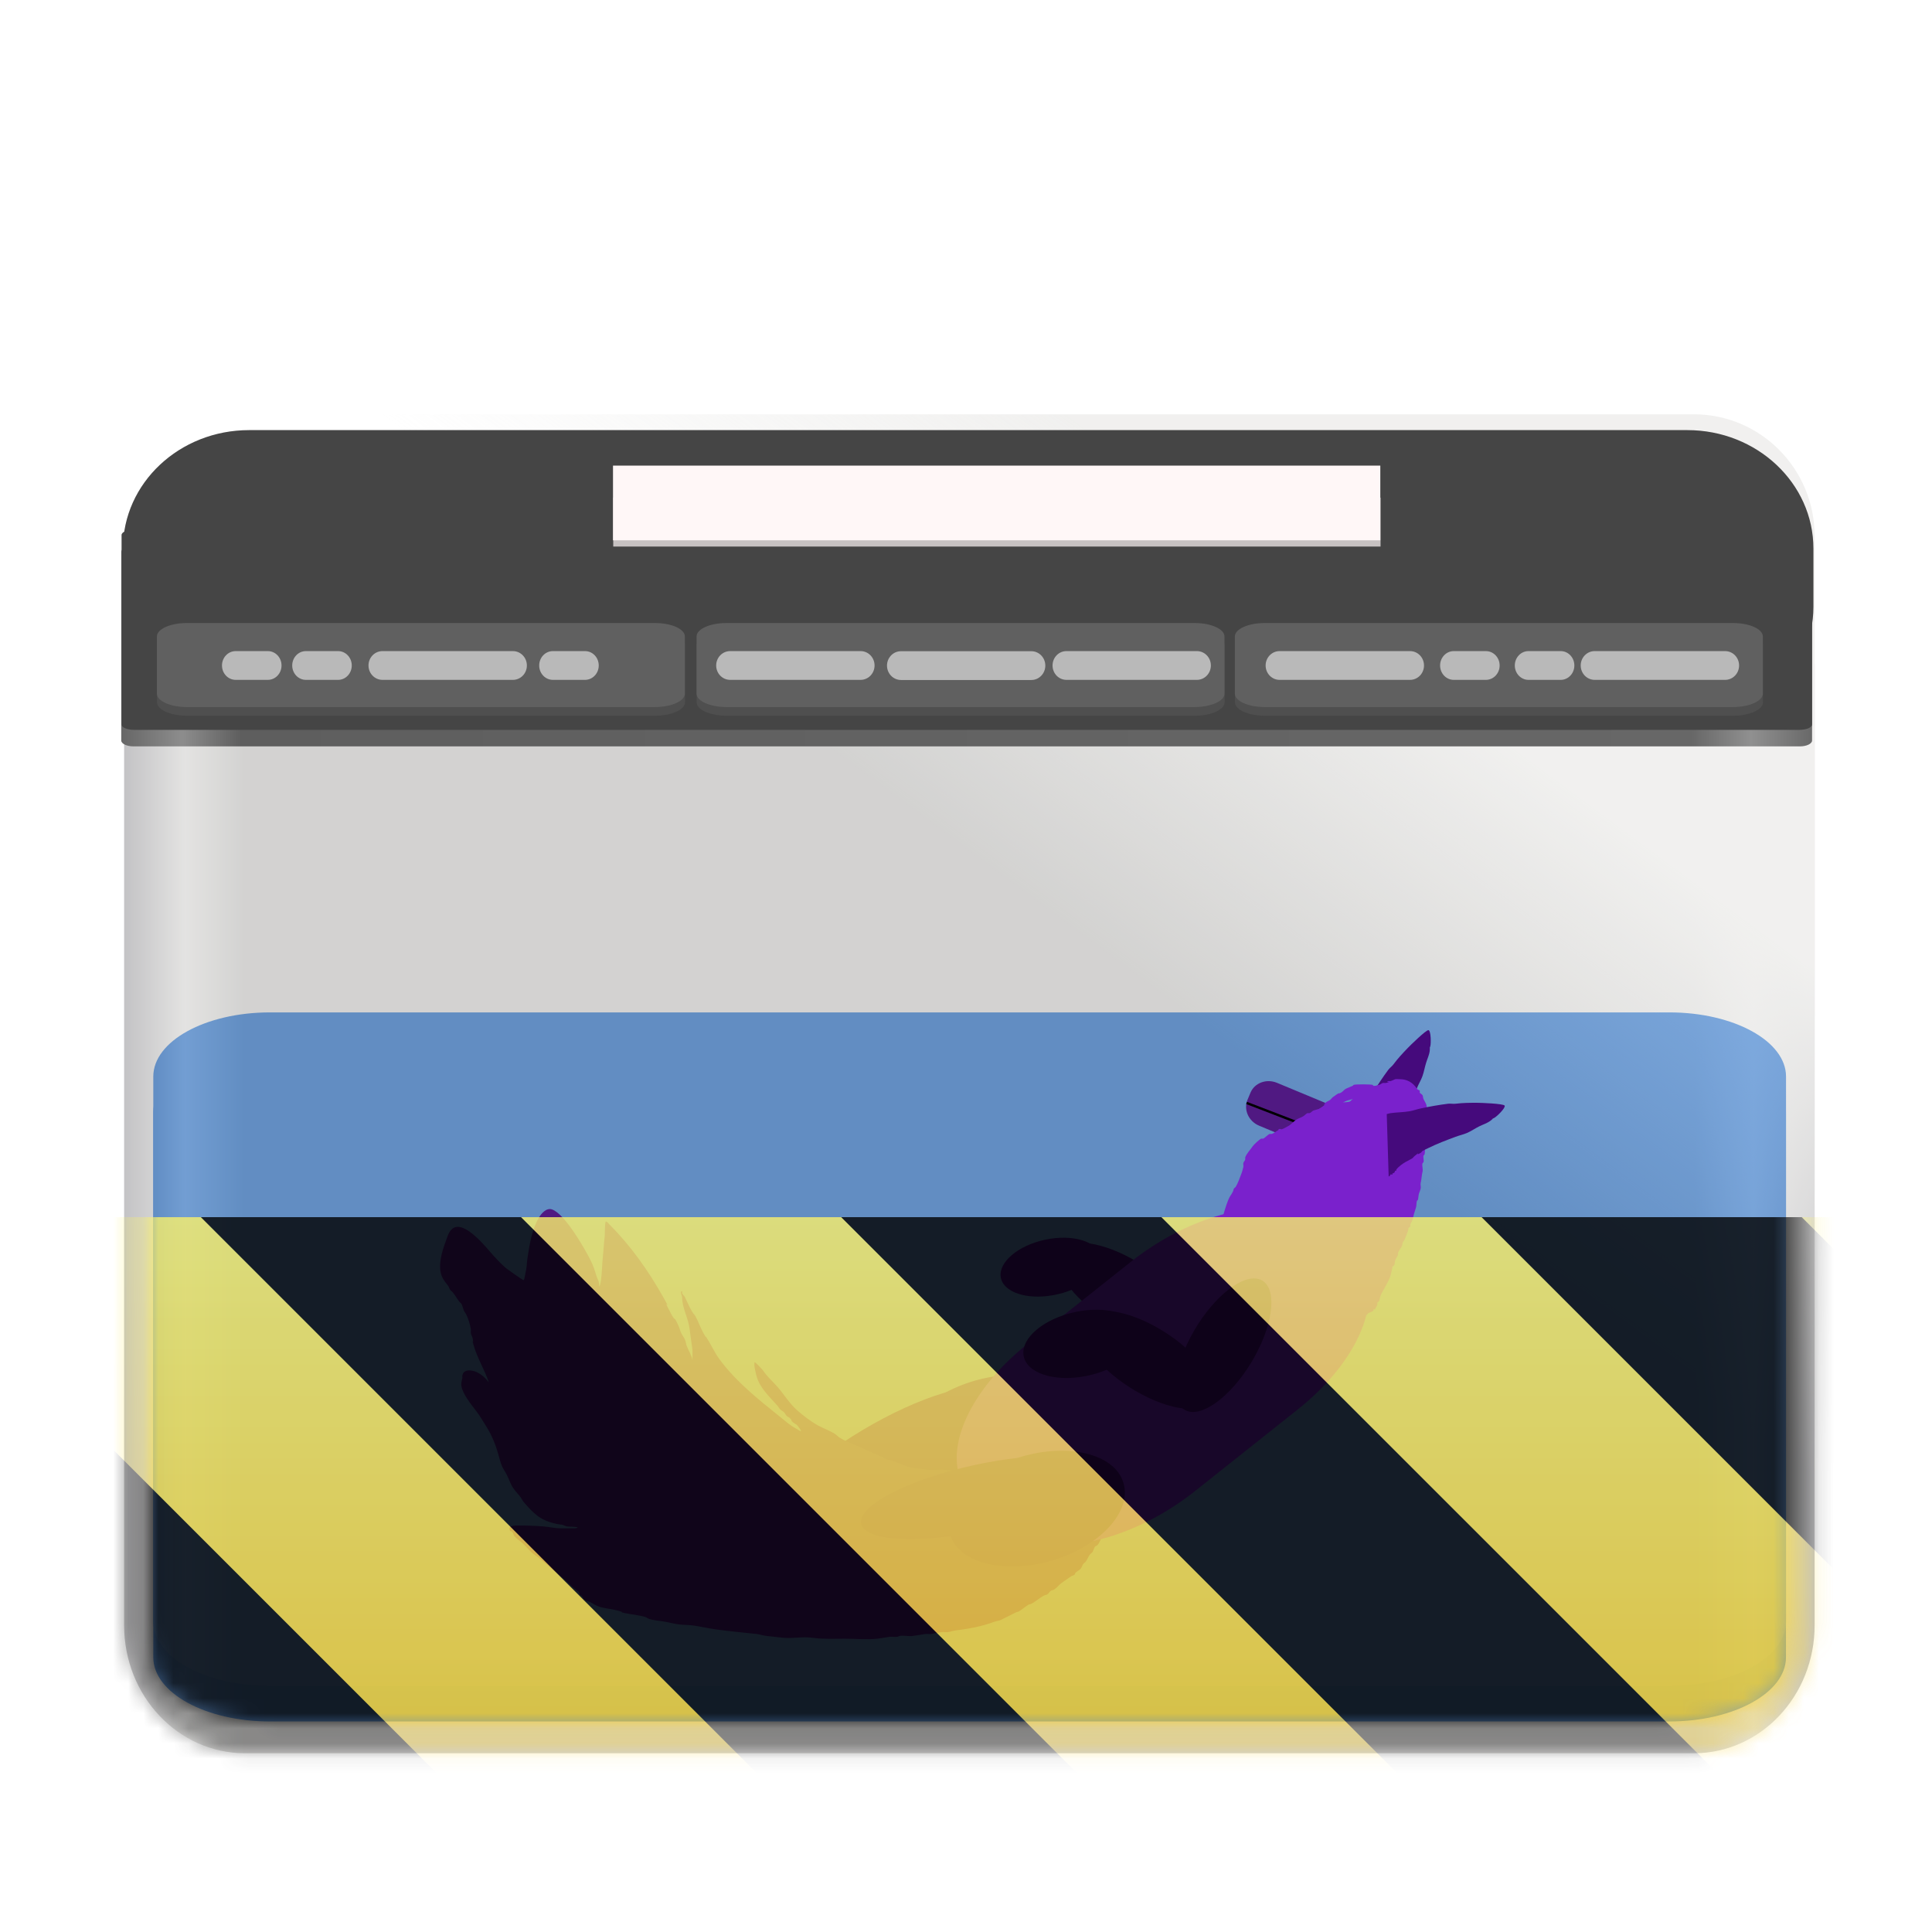 <?xml version="1.0" encoding="UTF-8"?>
<svg height="128px" viewBox="0 0 128 128" width="128px" xmlns="http://www.w3.org/2000/svg" xmlns:xlink="http://www.w3.org/1999/xlink">
    <defs>
        <filter id="a" height="100%" width="100%" x="0%" y="0%">
            <feColorMatrix color-interpolation-filters="sRGB" values="0 0 0 0 1 0 0 0 0 1 0 0 0 0 1 0 0 0 1 0"/>
        </filter>
        <mask id="b">
            <g filter="url(#a)">
                <rect fill-opacity="0.439" height="153.6" width="153.6" x="-12.8" y="-12.8"/>
            </g>
        </mask>
        <linearGradient id="c" gradientTransform="matrix(0.25 0 0 0.044 -14.12 69.072)" gradientUnits="userSpaceOnUse" x1="88.596" x2="536.596" y1="-449.394" y2="-449.394">
            <stop offset="0.002" stop-color="#686868"/>
            <stop offset="0.036" stop-color="#8d8d8d"/>
            <stop offset="0.071" stop-color="#5e5e5e"/>
            <stop offset="0.929" stop-color="#676767"/>
            <stop offset="0.964" stop-color="#909090"/>
            <stop offset="1" stop-color="#696969"/>
        </linearGradient>
        <clipPath id="d">
            <path d="m 0 0 h 128 v 128 h -128 z m 0 0"/>
        </clipPath>
        <mask id="e">
            <g filter="url(#a)">
                <rect fill-opacity="0.439" height="221.184" width="221.184" x="-46.592" y="-46.592"/>
            </g>
        </mask>
        <linearGradient id="f" gradientTransform="matrix(0.25 0 0 0.265 -5.927 251.168)" gradientUnits="userSpaceOnUse" x1="88.596" x2="536.596" y1="-449.394" y2="-449.394">
            <stop offset="0" stop-color="#77767b"/>
            <stop offset="0.036" stop-color="#c0bfbc"/>
            <stop offset="0.071" stop-color="#9a9996"/>
            <stop offset="0.929" stop-color="#9a9996"/>
            <stop offset="0.964" stop-color="#c0bfbc"/>
            <stop offset="1" stop-color="#77767b"/>
        </linearGradient>
        <linearGradient id="g" gradientTransform="matrix(1 0 0 1.008 454.68 -153.271)" gradientUnits="userSpaceOnUse" x1="-345.055" x2="-361.055" y1="217.922" y2="239.672">
            <stop offset="0" stop-color="#deddda"/>
            <stop offset="1" stop-color="#deddda" stop-opacity="0"/>
        </linearGradient>
        <clipPath id="h">
            <rect height="152" width="192"/>
        </clipPath>
        <g id="i" clip-path="url(#h)">
            <path d="m 24.223 51.648 h 96 c 4.418 0 8 3.793 8 8.473 v 63.559 c 0 4.684 -3.582 8.477 -8 8.477 h -96 c -4.418 0 -8 -3.793 -8 -8.477 v -63.559 c 0 -4.68 3.582 -8.473 8 -8.473 z m 0 0" fill="url(#f)"/>
            <path d="m 24.223 43.449 h 96 c 4.418 0 8 3.613 8 8.066 v 68.574 c 0 4.453 -3.582 8.066 -8 8.066 h -96 c -4.418 0 -8 -3.613 -8 -8.066 v -68.574 c 0 -4.453 3.582 -8.066 8 -8.066 z m 0 0" fill="url(#g)"/>
        </g>
        <clipPath id="j">
            <rect height="128" width="128"/>
        </clipPath>
        <clipPath id="k">
            <rect height="128" width="128"/>
        </clipPath>
        <mask id="l">
            <g filter="url(#a)">
                <g clip-path="url(#k)" filter="url(#a)">
                    <g clip-path="url(#j)">
                        <path d="m 17.883 69.426 h 92.715 c 4.27 0 7.727 1.902 7.727 4.25 v 36.125 c 0 2.348 -3.457 4.25 -7.727 4.25 h -92.715 c -4.266 0 -7.727 -1.902 -7.727 -4.25 v -36.125 c 0 -2.348 3.461 -4.25 7.727 -4.25 z m 0 0" fill="#1e75e0"/>
                        <path d="m 17.883 67.074 h 92.719 c 4.266 0 7.727 1.902 7.727 4.25 v 36.125 c 0 2.348 -3.461 4.25 -7.727 4.25 h -92.719 c -4.27 0 -7.727 -1.902 -7.727 -4.25 v -36.125 c 0 -2.348 3.457 -4.25 7.727 -4.25 z m 0 0" fill="#3584e4"/>
                        <g clip-path="url(#d)">
                            <g mask="url(#e)">
                                <use transform="matrix(1 0 0 1 -8 -16)" xlink:href="#i"/>
                            </g>
                        </g>
                        <path d="m 8.848 36.172 h 110.395 c 0.449 0 0.812 0.176 0.812 0.391 v 12.496 c 0 0.215 -0.363 0.391 -0.812 0.391 h -110.395 c -0.449 0 -0.816 -0.176 -0.816 -0.391 v -12.496 c 0 -0.215 0.367 -0.391 0.816 -0.391 z m 0 0" fill="url(#c)"/>
                        <path d="m 8.898 35.09 h 110.312 c 0.465 0 0.844 0.16 0.844 0.355 v 12.559 c 0 0.195 -0.379 0.352 -0.844 0.352 h -110.312 c -0.469 0 -0.844 -0.156 -0.844 -0.352 v -12.559 c 0 -0.195 0.375 -0.355 0.844 -0.355 z m 0 0" fill="#454545"/>
                        <path d="m 16.504 28.496 h 95.285 c 4.613 0 8.355 3.516 8.355 7.855 v 3.848 c 0 4.336 -3.742 7.852 -8.355 7.852 h -95.285 c -4.617 0 -8.359 -3.516 -8.359 -7.852 v -3.848 c 0 -4.34 3.742 -7.855 8.359 -7.855 z m 0 0" fill="#454545"/>
                        <path d="m 83.805 41.852 h 31.012 c 1.094 0 1.984 0.398 1.984 0.891 v 3.785 c 0 0.492 -0.891 0.891 -1.984 0.891 h -31.012 c -1.098 0 -1.984 -0.398 -1.984 -0.891 v -3.785 c 0 -0.492 0.887 -0.891 1.984 -0.891 z m 0 0" fill="#4f4f4f"/>
                        <path d="m 83.797 41.277 h 31.012 c 1.094 0 1.984 0.398 1.984 0.891 v 3.785 c 0 0.492 -0.891 0.891 -1.984 0.891 h -31.012 c -1.098 0 -1.984 -0.398 -1.984 -0.891 v -3.785 c 0 -0.492 0.887 -0.891 1.984 -0.891 z m 0 0" fill="#606060"/>
                        <path d="m 96.316 43.137 h 2.129 c 0.5 0 0.91 0.426 0.91 0.953 s -0.41 0.953 -0.91 0.953 h -2.129 c -0.5 0 -0.906 -0.426 -0.906 -0.953 s 0.406 -0.953 0.906 -0.953 z m 0 0" fill="#b9b9b9"/>
                        <path d="m 84.777 43.137 h 8.641 c 0.512 0 0.926 0.426 0.926 0.953 s -0.414 0.953 -0.926 0.953 h -8.641 c -0.512 0 -0.926 -0.426 -0.926 -0.953 s 0.414 -0.953 0.926 -0.953 z m 0 0" fill="#b9b9b9"/>
                        <path d="m 101.266 43.137 h 2.133 c 0.5 0 0.906 0.426 0.906 0.953 s -0.406 0.953 -0.906 0.953 h -2.133 c -0.5 0 -0.906 -0.426 -0.906 -0.953 s 0.406 -0.953 0.906 -0.953 z m 0 0" fill="#b9b9b9"/>
                        <path d="m 105.652 43.137 h 8.641 c 0.512 0 0.926 0.426 0.926 0.953 s -0.414 0.953 -0.926 0.953 h -8.641 c -0.512 0 -0.926 -0.426 -0.926 -0.953 s 0.414 -0.953 0.926 -0.953 z m 0 0" fill="#b9b9b9"/>
                        <path d="m 48.137 41.852 h 31.012 c 1.098 0 1.984 0.398 1.984 0.891 v 3.785 c 0 0.492 -0.887 0.891 -1.984 0.891 h -31.012 c -1.094 0 -1.984 -0.398 -1.984 -0.891 v -3.785 c 0 -0.492 0.891 -0.891 1.984 -0.891 z m 0 0" fill="#4f4f4f"/>
                        <path d="m 48.129 41.277 h 31.012 c 1.098 0 1.984 0.398 1.984 0.891 v 3.785 c 0 0.492 -0.887 0.891 -1.984 0.891 h -31.012 c -1.094 0 -1.98 -0.398 -1.98 -0.891 v -3.785 c 0 -0.492 0.887 -0.891 1.98 -0.891 z m 0 0" fill="#606060"/>
                        <path d="m 70.656 43.137 h 8.641 c 0.512 0 0.926 0.426 0.926 0.953 s -0.414 0.953 -0.926 0.953 h -8.641 c -0.512 0 -0.922 -0.426 -0.922 -0.953 s 0.41 -0.953 0.922 -0.953 z m 0 0" fill="#b9b9b9"/>
                        <path d="m 59.688 43.145 h 8.645 c 0.508 0 0.922 0.426 0.922 0.953 c 0 0.523 -0.414 0.953 -0.922 0.953 h -8.645 c -0.508 0 -0.922 -0.43 -0.922 -0.953 c 0 -0.527 0.414 -0.953 0.922 -0.953 z m 0 0" fill="#b9b9b9"/>
                        <path d="m 48.375 43.137 h 8.641 c 0.512 0 0.926 0.426 0.926 0.953 s -0.414 0.953 -0.926 0.953 h -8.641 c -0.512 0 -0.926 -0.426 -0.926 -0.953 s 0.414 -0.953 0.926 -0.953 z m 0 0" fill="#b9b9b9"/>
                        <path d="m 12.387 41.852 h 31.012 c 1.098 0 1.984 0.398 1.984 0.891 v 3.785 c 0 0.492 -0.887 0.891 -1.984 0.891 h -31.012 c -1.094 0 -1.984 -0.398 -1.984 -0.891 v -3.785 c 0 -0.492 0.891 -0.891 1.984 -0.891 z m 0 0" fill="#4f4f4f"/>
                        <path d="m 12.379 41.277 h 31.012 c 1.098 0 1.984 0.398 1.984 0.891 v 3.785 c 0 0.492 -0.887 0.891 -1.984 0.891 h -31.012 c -1.094 0 -1.984 -0.398 -1.984 -0.891 v -3.785 c 0 -0.492 0.891 -0.891 1.984 -0.891 z m 0 0" fill="#606060"/>
                        <path d="m 36.629 43.137 h 2.129 c 0.504 0 0.91 0.426 0.91 0.953 s -0.406 0.953 -0.91 0.953 h -2.129 c -0.5 0 -0.906 -0.426 -0.906 -0.953 s 0.406 -0.953 0.906 -0.953 z m 0 0" fill="#b9b9b9"/>
                        <path d="m 15.617 43.137 h 2.129 c 0.5 0 0.906 0.426 0.906 0.953 s -0.406 0.953 -0.906 0.953 h -2.129 c -0.504 0 -0.91 -0.426 -0.91 -0.953 s 0.406 -0.953 0.91 -0.953 z m 0 0" fill="#b9b9b9"/>
                        <path d="m 20.266 43.137 h 2.133 c 0.5 0 0.906 0.426 0.906 0.953 s -0.406 0.953 -0.906 0.953 h -2.133 c -0.5 0 -0.906 -0.426 -0.906 -0.953 s 0.406 -0.953 0.906 -0.953 z m 0 0" fill="#b9b9b9"/>
                        <path d="m 25.34 43.137 h 8.641 c 0.512 0 0.926 0.426 0.926 0.953 s -0.414 0.953 -0.926 0.953 h -8.641 c -0.512 0 -0.926 -0.426 -0.926 -0.953 s 0.414 -0.953 0.926 -0.953 z m 0 0" fill="#b9b9b9"/>
                        <path d="m 40.629 32.973 h 50.836 v 3.238 h -50.836 z m 0 0" fill="#c7c2c2"/>
                        <path d="m 40.613 30.848 h 50.836 v 4.949 h -50.836 z m 0 0" fill="#fff7f7"/>
                        <path d="m 69.82 85.801 c -1.805 0.34 -3.367 -0.191 -3.52 -1.191 c -0.148 -0.996 1.164 -2.102 2.961 -2.48 s 3.414 0.105 3.645 1.086 c 0.227 0.984 -1.023 2.109 -2.809 2.527" fill="#450a7c"/>
                        <path d="m 73.266 87.414 c -2.289 -1.461 -3.652 -3.449 -3.066 -4.473 c 0.582 -1.023 2.902 -0.711 5.219 0.707 c 2.316 1.418 3.777 3.422 3.289 4.504 c -0.488 1.082 -2.746 0.852 -5.082 -0.52" fill="#450a7c"/>
                        <path d="m 70.676 92.98 c 0.668 1.832 -1.223 4.246 -4.262 5.43 c -3.039 1.184 -6.105 0.707 -6.906 -1.074 c -0.801 -1.781 0.965 -4.215 3.969 -5.473 c 3.008 -1.262 6.148 -0.887 7.074 0.844" fill="#450a7c"/>
                        <path d="m 60.211 98.008 c -3.781 2.191 -7.465 3.23 -8.289 2.336 c -0.828 -0.891 1.504 -3.387 5.25 -5.613 c 3.742 -2.23 7.523 -3.375 8.508 -2.574 c 0.984 0.797 -1.191 3.246 -4.895 5.508" fill="#450a7c"/>
                        <path d="m 66 97.062 c -0.277 0.137 -0.527 0.219 -0.812 0.312 c -0.094 0.031 -0.215 -0.02 -0.312 0 c -0.734 0.148 -1.566 0.082 -2.312 0 c -0.348 -0.039 -0.715 0.043 -1.062 0 c -0.332 -0.043 -0.668 -0.078 -1 -0.125 c -0.508 -0.074 -0.965 -0.328 -1.438 -0.5 c -0.102 -0.035 -0.211 -0.027 -0.312 -0.062 c -0.133 -0.047 -0.246 -0.129 -0.375 -0.188 c -0.559 -0.254 -1.129 -0.496 -1.688 -0.75 c -0.352 -0.16 -0.734 -0.293 -1.062 -0.5 c -0.113 -0.07 -0.199 -0.18 -0.312 -0.25 c -0.352 -0.223 -0.766 -0.363 -1.125 -0.562 c -0.477 -0.266 -0.965 -0.641 -1.375 -1 c -0.512 -0.449 -0.867 -1.055 -1.312 -1.562 c -0.309 -0.352 -0.68 -0.672 -0.938 -1.062 c -0.055 -0.082 -0.535 -0.59 -0.562 -0.562 c -0.098 0.098 0.098 0.84 0.125 0.938 c 0.227 0.793 0.848 1.332 1.375 1.938 c 0.07 0.078 0.113 0.176 0.188 0.25 s 0.176 0.113 0.25 0.188 s 0.113 0.176 0.188 0.25 c 0.055 0.055 0.133 0.07 0.188 0.125 c 0.246 0.246 0.004 0.129 0.25 0.312 c 0.105 0.082 0.234 0.129 0.312 0.25 c 0.02 0.027 0.219 0.281 0.188 0.312 c -0.035 0.035 -0.23 -0.117 -0.25 -0.125 c -0.418 -0.207 -0.762 -0.52 -1.125 -0.812 c -1.453 -1.164 -2.957 -2.355 -4.062 -3.875 c -0.242 -0.332 -0.418 -0.711 -0.625 -1.062 c -0.43 -0.738 -0.082 -0.035 -0.438 -0.688 c -0.188 -0.344 -0.312 -0.727 -0.5 -1.062 c -0.051 -0.09 -0.133 -0.16 -0.188 -0.25 c -0.199 -0.316 -0.336 -0.672 -0.5 -1 c -0.043 -0.086 -0.145 -0.164 -0.188 -0.25 c -0.02 -0.039 0.031 -0.094 0 -0.125 c -0.016 -0.016 -0.047 -0.016 -0.062 0 c -0.055 0.055 0.062 0.305 0.062 0.375 c 0 0.719 0.422 1.41 0.5 2.125 c 0.051 0.457 0.129 0.918 0.188 1.375 c 0.008 0.047 -0.004 0.875 0 0.875 c 0.062 0 0.012 -0.125 0 -0.188 c -0.059 -0.348 -0.25 -0.617 -0.375 -0.938 c -0.055 -0.141 -0.066 -0.297 -0.125 -0.438 c -0.066 -0.156 -0.18 -0.285 -0.25 -0.438 c -0.074 -0.16 -0.113 -0.34 -0.188 -0.5 c -0.387 -0.828 -0.102 -0.066 -0.5 -0.812 c -0.723 -1.352 0.203 0.184 -0.5 -1.062 c -0.984 -1.75 -2.141 -3.391 -3.562 -4.812 c 0 0 -0.191 -0.246 -0.25 -0.188 s -0.051 0.828 -0.062 0.938 c -0.059 0.453 -0.074 0.918 -0.125 1.375 c -0.059 0.52 -0.051 1.047 -0.125 1.562 c -0.016 0.105 -0.035 0.211 -0.062 0.312 c -0.016 0.062 -0.129 0.188 -0.062 0.188 c 0.02 0 0 -0.043 0 -0.062 c 0 -0.062 0.008 -0.125 0 -0.188 c -0.043 -0.305 -0.09 -0.238 -0.188 -0.562 c -0.109 -0.363 -0.199 -0.652 -0.375 -1 c -0.383 -0.766 -1.707 -3.09 -2.562 -3.375 c -0.375 -0.125 -0.715 0.281 -0.875 0.562 c -0.469 0.82 -0.609 1.766 -0.75 2.688 c -0.047 0.316 -0.039 0.633 -0.125 0.938 c -0.027 0.094 -0.059 0.434 -0.125 0.5 c -0.027 0.027 -1.117 -0.75 -1.188 -0.812 c -0.277 -0.242 -0.566 -0.539 -0.812 -0.812 c -0.414 -0.461 -1.879 -2.352 -2.688 -1.812 c -0.289 0.195 -0.387 0.641 -0.5 0.938 c -0.23 0.617 -0.496 1.535 -0.25 2.188 c 0.125 0.332 0.254 0.43 0.438 0.688 c 0.055 0.074 0.07 0.176 0.125 0.25 c 0.051 0.07 0.133 0.121 0.188 0.188 c 0.16 0.195 0.281 0.43 0.438 0.625 c 0.035 0.047 0.094 0.074 0.125 0.125 c 0.086 0.145 0.113 0.348 0.188 0.5 c 0.035 0.066 0.09 0.121 0.125 0.188 c 0.137 0.273 0.273 0.699 0.312 1 c 0.012 0.082 -0.012 0.168 0 0.25 c 0.02 0.129 0.102 0.246 0.125 0.375 c 0.098 0.59 -0.148 -0.305 0.062 0.438 c 0.242 0.852 0.723 1.609 1 2.438 c 0.004 0.012 -0.027 0.215 0.062 0.125 c 0.055 -0.055 -0.078 -0.129 -0.125 -0.188 c -0.223 -0.297 -0.613 -0.609 -1 -0.688 c -0.301 -0.059 -0.617 -0.035 -0.688 0.312 c -0.012 0.062 0.012 0.125 0 0.188 c -0.035 0.172 -0.094 0.309 -0.062 0.5 c 0.094 0.57 0.664 1.242 1 1.688 c 0.25 0.332 0.469 0.711 0.688 1.062 c 0.328 0.527 0.582 1.156 0.75 1.75 c 0.078 0.27 0.141 0.555 0.25 0.812 c 0.09 0.207 0.215 0.367 0.312 0.562 c 0.113 0.223 0.199 0.465 0.312 0.688 c 0.141 0.281 0.363 0.512 0.562 0.75 c 0.098 0.117 0.152 0.258 0.25 0.375 c 0.273 0.328 0.594 0.68 0.938 0.938 c 0.422 0.316 0.992 0.488 1.5 0.562 c 0.16 -0.008 0.289 0.102 0.438 0.125 c 0.129 0.023 0.582 0.008 0.688 0.062 c 0.059 0.031 -0.121 0.062 -0.188 0.062 c -0.293 0 -0.582 0 -0.875 0 c -0.441 0 -0.766 -0.09 -1.188 -0.125 c -0.582 -0.047 -1.16 -0.062 -1.75 -0.062 c -0.172 0 -0.574 0.027 -0.5 0.25 c 0.082 0.25 0.02 0.02 0.188 0.188 c 0.066 0.066 0.07 0.176 0.125 0.25 c 0.137 0.18 0.332 0.297 0.5 0.438 c 0.246 0.207 0.445 0.477 0.688 0.688 c 0.156 0.137 0.344 0.238 0.5 0.375 c 0.512 0.449 1.043 0.879 1.562 1.312 c 0.34 0.285 0.633 0.629 1 0.875 c 0.086 0.059 0.066 0.191 0.125 0.25 c 0.016 0.016 0.047 -0.016 0.062 0 c 0.246 0.246 0.004 0.129 0.25 0.312 c 0.109 0.082 0.188 0.062 0.312 0.125 c 0.207 0.102 0.402 0.238 0.625 0.312 c 0.379 0.125 0.805 0.145 1.188 0.25 c 0.758 0.207 -0.074 0.059 0.562 0.188 c 0.426 0.086 0.898 0.125 1.312 0.25 c 0.09 0.027 0.16 0.094 0.25 0.125 c 0.332 0.109 0.719 0.125 1.062 0.188 c 0.332 0.059 0.664 0.156 1 0.188 c 0.289 0.027 0.586 0.023 0.875 0.062 c 0.48 0.07 0.953 0.18 1.438 0.25 c 0.91 0.129 1.836 0.211 2.75 0.312 c 0.211 0.023 0.414 0.102 0.625 0.125 c 0.375 0.043 0.75 0.086 1.125 0.125 c 0.637 0.062 1.305 -0.09 1.938 0 c 0.719 0.102 1.457 0.062 2.188 0.062 c 0.695 0 1.438 0.078 2.125 0 c 0.273 -0.031 0.543 -0.09 0.812 -0.125 c 0.164 -0.02 0.336 0.023 0.5 0 c 0.066 -0.008 0.121 -0.055 0.188 -0.062 c 0.285 -0.039 0.59 0.047 0.875 0 c 0.27 -0.047 0.543 -0.078 0.812 -0.125 c 0.125 -0.02 0.25 0.02 0.375 0 c 0.23 -0.039 0.453 -0.09 0.688 -0.125 c 0.145 -0.02 0.293 0.02 0.438 0 c 0.086 -0.012 0.168 -0.043 0.25 -0.062 c 0.105 -0.02 0.207 -0.051 0.312 -0.062 c 0.844 -0.094 1.703 -0.266 2.5 -0.562 c 0.16 -0.059 0.285 -0.051 0.438 -0.125 c 0.332 -0.168 0.664 -0.332 1 -0.5 c 0.059 -0.031 0.133 -0.027 0.188 -0.062 c 0.203 -0.121 0.422 -0.316 0.625 -0.438 c 0.055 -0.035 0.129 -0.031 0.188 -0.062 c 0.309 -0.152 0.566 -0.41 0.875 -0.562 c 0.059 -0.031 0.133 -0.027 0.188 -0.062 c 0.102 -0.062 0.148 -0.188 0.25 -0.25 c 0.055 -0.035 0.133 -0.027 0.188 -0.062 c 0.188 -0.113 0.324 -0.305 0.5 -0.438 c 0.203 -0.152 0.422 -0.285 0.625 -0.438 c 0.074 -0.055 0.184 -0.059 0.25 -0.125 c 0.031 -0.031 0.031 -0.094 0.062 -0.125 c 0.113 -0.113 0.277 -0.164 0.375 -0.312 c 0.051 -0.078 0.074 -0.172 0.125 -0.25 c 0.051 -0.074 0.133 -0.117 0.188 -0.188 c 0.098 -0.133 0.148 -0.305 0.25 -0.438 c 0.055 -0.07 0.137 -0.113 0.188 -0.188 c 0.07 -0.105 0.098 -0.285 0.188 -0.375 c 0.031 -0.031 0.094 -0.031 0.125 -0.062 c 0.164 -0.164 0.246 -0.492 0.375 -0.688 c 0.18 -0.273 0.711 -0.938 1 -0.938" fill="#501982"/>
                        <path d="m 87.273 81.148 l 2.289 2.016 c 2.426 2.141 0.824 6.715 -3.582 10.215 l -6.805 5.406 c -4.406 3.5 -9.945 4.605 -12.371 2.465 l -2.289 -2.016 c -2.426 -2.141 -0.824 -6.711 3.582 -10.211 l 6.805 -5.41 c 4.406 -3.5 9.945 -4.602 12.371 -2.465 z m 0 0" fill="#7a21cc"/>
                        <path d="m 82.918 90.238 c -1.402 2.328 -3.355 3.746 -4.391 3.188 c -1.039 -0.559 -0.785 -2.887 0.57 -5.238 c 1.359 -2.352 3.32 -3.867 4.414 -3.406 c 1.098 0.461 0.926 2.723 -0.387 5.094" fill="#450a7c"/>
                        <path d="m 74.859 91.922 c -2.293 -1.461 -3.656 -3.449 -3.07 -4.473 c 0.586 -1.023 2.906 -0.711 5.219 0.707 c 2.316 1.418 3.777 3.422 3.289 4.504 c -0.488 1.082 -2.746 0.852 -5.082 -0.52" fill="#450a7c"/>
                        <path d="m 71.891 91.176 c -2.09 0.395 -3.902 -0.219 -4.078 -1.379 c -0.176 -1.156 1.352 -2.434 3.434 -2.875 c 2.078 -0.438 3.953 0.121 4.219 1.262 c 0.262 1.137 -1.184 2.438 -3.254 2.926" fill="#450a7c"/>
                        <path d="m 65.711 101.27 c -4.254 0.996 -8.078 0.918 -8.609 -0.176 c -0.535 -1.094 2.426 -2.801 6.656 -3.844 c 4.23 -1.043 8.18 -1.039 8.891 0.012 c 0.707 1.051 -2.086 2.762 -6.285 3.848" fill="#450a7c"/>
                        <path d="m 74.441 98.277 c 0.531 1.879 -1.543 4.137 -4.66 5.086 c -3.121 0.953 -6.145 0.242 -6.805 -1.598 c -0.66 -1.836 1.285 -4.129 4.375 -5.152 c 3.094 -1.027 6.199 -0.414 6.988 1.379" fill="#450a7c"/>
                        <path d="m 89.668 74.301 c 0.043 -0.074 0.078 -0.156 0.129 -0.223 c 0.242 -0.344 0.535 -0.645 0.77 -0.992 c 0.145 -0.215 0.246 -0.453 0.383 -0.676 c 0.312 -0.512 0.668 -1.047 1.023 -1.527 c 0.098 -0.133 0.242 -0.227 0.344 -0.363 c 0.301 -0.406 0.594 -0.715 0.945 -1.082 c 0.125 -0.133 1.238 -1.23 1.383 -1.188 c 0.164 0.051 0.168 0.895 0.117 1.059 c -0.102 0.324 0.008 -0.082 -0.039 0.312 c -0.031 0.273 -0.164 0.539 -0.242 0.801 c -0.09 0.289 -0.141 0.609 -0.246 0.891 c -0.09 0.242 -0.23 0.477 -0.332 0.715 c -0.254 0.594 -0.52 1.219 -0.707 1.832 c -0.043 0.133 -0.094 0.262 -0.121 0.398 c -0.016 0.059 0.016 0.121 0.004 0.18 c -0.117 0.523 -0.07 -0.207 -0.125 0.398 c -0.02 0.25 0.051 0.125 -0.031 0.398 c -0.074 0.242 -0.129 0.461 -0.16 0.711 c -0.012 0.086 -0.02 0.355 0.012 0.445 c 0.008 0.02 0.043 0.02 0.043 0.043 c 0.004 0.02 -0.043 0.023 -0.043 0.043 c 0.004 0.043 0.047 0.09 0.051 0.133 c 0 0.043 -0.043 0.09 -0.043 0.133 c 0 0.02 0.047 0.023 0.047 0.043 c 0 0.043 -0.09 0.051 -0.086 0.09 c 0 0.066 0.07 0.105 0.004 0.176" fill="#450a7c"/>
                        <path d="m 84.609 71.742 l 4.387 1.824 c 0.699 0.293 1.047 1.059 0.773 1.711 l -0.195 0.477 c -0.273 0.652 -1.062 0.945 -1.762 0.656 l -4.387 -1.828 c -0.699 -0.289 -1.047 -1.055 -0.777 -1.711 l 0.199 -0.477 c 0.273 -0.652 1.059 -0.945 1.762 -0.652 z m 0 0" fill="#501982"/>
                        <path d="m 82.617 73 l 3.84 1.477 l -0.059 0.148 l -3.836 -1.48 z m 0 0"/>
                        <path d="m 90.562 87.125 c 0.039 -0.18 0.375 -0.188 0.438 -0.312 c 0.008 -0.02 -0.016 -0.047 0 -0.062 c 0.129 -0.129 -0.004 0.199 0.125 -0.062 c 0.035 -0.066 0.102 -0.18 0.125 -0.25 c 0.012 -0.039 -0.012 -0.086 0 -0.125 c 0.02 -0.055 0.105 -0.07 0.125 -0.125 c 0.043 -0.133 0.059 -0.301 0.125 -0.438 c 0.164 -0.324 0.539 -0.902 0.625 -1.25 c 0.043 -0.164 0.082 -0.336 0.125 -0.5 c -0.039 -0.113 0.102 -0.117 0.125 -0.188 c 0.035 -0.109 0.027 -0.203 0.062 -0.312 c 0.039 -0.117 0.148 -0.258 0.188 -0.375 c 0.012 -0.039 -0.012 -0.086 0 -0.125 c 0.047 -0.141 0.184 -0.301 0.25 -0.438 c 0.043 -0.082 0.031 -0.16 0.062 -0.25 c 0.023 -0.07 0.102 -0.117 0.125 -0.188 c 0.078 -0.23 0.188 -0.441 0.25 -0.688 c -0.039 -0.113 0.102 -0.117 0.125 -0.188 c 0.012 -0.039 -0.012 -0.086 0 -0.125 c 0.023 -0.09 0.102 -0.16 0.125 -0.25 c 0.074 -0.301 0.152 -0.578 0.25 -0.875 c 0.043 -0.133 0.02 -0.305 0.062 -0.438 c 0.008 -0.027 0.055 -0.035 0.062 -0.062 c 0.039 -0.113 0.035 -0.258 0.062 -0.375 c 0.031 -0.129 0.094 -0.246 0.125 -0.375 c 0.031 -0.117 -0.031 -0.258 0 -0.375 c 0.062 -0.246 0.062 -0.504 0.125 -0.75 c 0.043 -0.176 -0.055 -0.395 0 -0.562 c 0.008 -0.027 0.055 -0.035 0.062 -0.062 c 0.043 -0.129 -0.031 -0.305 0 -0.438 c 0.008 -0.027 0.055 -0.035 0.062 -0.062 c 0.062 -0.191 0.016 -0.43 0.062 -0.625 c 0.066 -0.27 0.121 -0.543 0.188 -0.812 c 0.074 -0.293 0 -0.695 0 -1 c 0 -0.121 0.039 -0.324 0 -0.438 c -0.008 -0.027 -0.055 -0.035 -0.062 -0.062 c -0.039 -0.109 -0.027 -0.266 -0.062 -0.375 c -0.043 -0.125 -0.125 -0.246 -0.188 -0.375 c -0.031 -0.062 -0.031 -0.188 -0.062 -0.25 c -0.035 -0.07 -0.164 -0.113 -0.188 -0.188 c -0.012 -0.039 0.023 -0.09 0 -0.125 c -0.074 -0.039 -0.141 -0.055 -0.188 -0.125 c -0.273 -0.41 -0.648 -0.625 -1.125 -0.625 c -0.062 0 -0.254 -0.02 -0.312 0 c -0.094 0.031 -0.199 0.098 -0.312 0.125 c -0.039 0.012 -0.086 -0.012 -0.125 0 c -0.355 0.117 0.379 0.012 -0.188 0.125 c -0.062 0.012 -0.125 -0.012 -0.188 0 c -0.09 0.02 -0.16 0.102 -0.25 0.125 c -1.082 0.27 -2.059 1.059 -2.688 2 c -0.082 0.121 -0.23 0.191 -0.312 0.312 c -0.168 0.25 -0.336 0.504 -0.5 0.75 c -0.078 0.117 -0.109 0.258 -0.188 0.375 c -0.062 0.098 -0.188 0.152 -0.25 0.25 c -0.078 0.113 -0.152 0.277 -0.25 0.375 c -0.031 0.031 -0.094 0.031 -0.125 0.062 c -0.066 0.066 -0.059 0.184 -0.125 0.25 c -0.031 0.031 -0.094 0.031 -0.125 0.062 s -0.031 0.094 -0.062 0.125 c -0.078 0.078 -0.223 0.184 -0.312 0.25 c -0.449 0.336 0.133 -0.07 -0.188 0.25 c -0.066 0.066 -0.176 0.07 -0.25 0.125 c -0.23 0.172 -0.449 0.34 -0.688 0.5 c -0.098 0.062 -0.152 0.188 -0.25 0.25 c -0.023 0.152 -0.133 0.027 -0.188 0.062 c -0.137 0.09 -0.234 0.156 -0.375 0.25 c -0.094 0.062 -0.152 0.199 -0.25 0.25 c -0.207 0.105 -0.359 0.305 -0.562 0.438 c -0.102 0.07 -0.211 0.117 -0.312 0.188 c -0.207 0.137 -0.352 0.359 -0.562 0.5 c -0.098 0.062 -0.152 0.188 -0.25 0.25 c -0.102 0.066 -0.215 0.117 -0.312 0.188 c -0.215 0.16 -0.758 0.629 -1 0.688 c -0.039 0.012 -0.086 -0.012 -0.125 0 c -0.102 0.035 -0.211 0.199 -0.312 0.25 c -0.316 0.16 -0.637 0.348 -0.938 0.5 c -0.039 0.02 -0.086 -0.02 -0.125 0 c -0.109 0.055 -0.203 0.133 -0.312 0.188 c -0.039 0.02 -0.094 -0.031 -0.125 0 c -0.059 0.059 0.004 0.062 -0.125 0.062" fill="#7a21cc"/>
                        <path d="m 80.188 81.75 c 0.25 -0.047 0.289 -0.352 0.438 -0.5 c 0.055 -0.055 0.133 -0.07 0.188 -0.125 s 0.07 -0.133 0.125 -0.188 c 0.074 -0.074 0.184 -0.109 0.25 -0.188 c 0.062 -0.07 0.07 -0.176 0.125 -0.25 c 0.051 -0.07 0.137 -0.117 0.188 -0.188 c 0.035 -0.047 0.348 -0.664 0.375 -0.75 c 0.012 -0.039 -0.012 -0.086 0 -0.125 c 0.055 -0.168 0.238 -0.289 0.312 -0.438 c 0.02 -0.039 0.039 -0.227 0.062 -0.25 c 0.016 -0.016 0.047 0.016 0.062 0 c 0.043 -0.043 -0.043 -0.082 0 -0.125 c 0.016 -0.016 0.047 0.016 0.062 0 s -0.016 -0.047 0 -0.062 s 0.047 0.016 0.062 0 s -0.016 -0.047 0 -0.062 s 0.047 0.016 0.062 0 s -0.016 -0.047 0 -0.062 s 0.043 0.008 0.062 0 c 0.07 -0.035 0.113 -0.164 0.188 -0.188 c 0.039 -0.012 0.086 0.012 0.125 0 c 0.195 -0.066 0.391 -0.27 0.562 -0.375 c 0.211 -0.125 0.145 0 0.312 -0.125 c 0.184 -0.137 0.371 -0.246 0.562 -0.375 c 0.113 -0.074 0.207 -0.27 0.312 -0.375 c 0.09 -0.09 0.25 -0.129 0.312 -0.25 c 0.008 -0.02 -0.016 -0.047 0 -0.062 c 0.102 -0.102 0.301 -0.16 0.375 -0.312 c 0.047 -0.094 0.133 -0.254 0.25 -0.312 c 0.086 -0.043 0.16 -0.141 0.25 -0.188 c 0.086 -0.043 0.223 -0.078 0.312 -0.125 c 0.285 -0.141 0.547 -0.387 0.812 -0.562 c 0.145 -0.098 0.23 -0.277 0.375 -0.375 c 0.234 -0.156 0.527 -0.383 0.688 -0.625 c 0.027 -0.039 0.031 -0.094 0.062 -0.125 c 0.074 -0.074 0.141 -0.027 0.188 -0.125 c 0.141 -0.281 0.523 -0.793 0.812 -0.938 c 0.566 -0.285 1.305 -0.215 1.938 -0.375 c 0.125 -0.031 1.078 0.047 1.125 0 c 0.078 -0.078 -0.055 -0.117 -0.062 -0.125 c -0.031 -0.031 0.031 -0.156 0 -0.188 s -0.094 0.031 -0.125 0 c -0.039 -0.039 -0.043 -0.145 -0.125 -0.188 c -0.141 -0.07 -0.293 -0.117 -0.438 -0.188 c -0.098 -0.051 -0.27 0.035 -0.375 0 c -0.027 -0.008 -0.035 -0.055 -0.062 -0.062 c -0.121 -0.039 -1.109 -0.047 -1.25 0 c -0.027 0.008 -0.035 0.051 -0.062 0.062 c -0.141 0.07 -0.297 0.117 -0.438 0.188 c -0.121 0.059 -0.199 0.176 -0.312 0.25 c -0.043 0.02 -0.082 0.043 -0.125 0.062 c -0.02 0 -0.043 -0.008 -0.062 0 c -0.121 0.059 -0.258 0.172 -0.375 0.25 c -0.074 0.051 -0.117 0.133 -0.188 0.188 c -0.086 0.062 -0.238 0.113 -0.312 0.188 c -0.32 0.32 0.262 -0.086 -0.188 0.25 c -0.137 0.102 -0.32 0.195 -0.438 0.312 c -0.031 0.031 -0.031 0.094 -0.062 0.125 c -0.066 0.066 -0.184 0.059 -0.25 0.125 c -0.031 0.031 -0.031 0.094 -0.062 0.125 c -0.07 0.07 -0.23 0.133 -0.312 0.188 c -0.172 0.113 -0.328 0.258 -0.5 0.375 c -0.074 0.051 -0.117 0.133 -0.188 0.188 c -0.402 0.301 -0.785 0.633 -1.188 0.938 c -0.188 0.141 -0.457 0.27 -0.625 0.438 c -0.137 0.137 -0.238 0.363 -0.375 0.5 c -0.094 0.094 -0.219 0.156 -0.312 0.25 c -0.066 0.066 -0.07 0.176 -0.125 0.25 c -0.117 0.156 -0.258 0.285 -0.375 0.438 c -0.129 0.172 -0.184 0.395 -0.312 0.562 c -0.148 0.195 -0.281 0.391 -0.375 0.625 c -0.035 0.09 -0.062 0.23 -0.125 0.312 c -0.469 0.625 -0.719 1.445 -1.125 2.125 c -0.051 0.086 -0.078 0.242 -0.125 0.312 c -0.031 0.051 -0.094 0.074 -0.125 0.125 c -0.125 0.211 0.004 0.145 -0.125 0.312 c -0.035 0.047 -0.094 0.074 -0.125 0.125 c -0.141 0.238 -0.219 0.516 -0.375 0.75 c -0.051 0.074 -0.227 0.438 -0.062 0.438" fill="#7a21cc"/>
                        <path d="m 80.5 81.938 c 0.418 -0.773 0.551 -1.629 0.875 -2.438 c 0.121 -0.301 0.152 -0.246 0.312 -0.562 c 0.031 -0.059 0.027 -0.133 0.062 -0.188 c 0.031 -0.051 0.094 -0.074 0.125 -0.125 c 0.152 -0.254 0.266 -0.598 0.375 -0.875 c 0.055 -0.137 0.09 -0.301 0.125 -0.438 c 0.02 -0.082 -0.02 -0.168 0 -0.25 c 0.031 -0.133 0.094 -0.117 0.125 -0.25 c 0.012 -0.039 -0.012 -0.086 0 -0.125 c 0.055 -0.215 0.367 -0.551 0.5 -0.75 c 0.074 -0.109 0.457 -0.465 0.562 -0.5 c 0.039 -0.012 0.086 0.012 0.125 0 c 0.105 -0.035 0.312 -0.27 0.438 -0.312 c 0.039 -0.012 0.086 0.012 0.125 0 c 0.164 -0.039 0.297 -0.18 0.438 -0.25 c 0.031 -0.145 0.176 -0.039 0.25 -0.062 c 0.125 -0.043 0.254 -0.129 0.375 -0.188 c 0.219 -0.109 0.363 -0.305 0.562 -0.438 c 0.16 -0.105 0.34 -0.145 0.5 -0.25 c 0.074 -0.051 0.168 -0.16 0.25 -0.188 c 0.039 -0.012 0.086 0.012 0.125 0 c 0.137 -0.035 0.176 -0.152 0.312 -0.188 c 0.148 -0.039 0.281 -0.086 0.438 -0.125 c 0.129 -0.031 0.121 -0.094 0.25 -0.125 c 0.223 -0.055 0.457 -0.078 0.688 -0.125 c 0.09 -0.02 0.223 -0.105 0.312 -0.125 c 0.203 -0.039 0.422 -0.023 0.625 -0.062 c 0.156 -0.031 0.289 -0.09 0.438 -0.125 c 0.117 -0.031 0.258 0.031 0.375 0 c 0.047 -0.012 0.078 -0.051 0.125 -0.062 c 0.152 -0.039 0.352 0.051 0.5 0 c 0.027 -0.008 0.035 -0.051 0.062 -0.062 c 0.078 -0.039 0.285 0 0.375 0" fill="#7a21cc"/>
                        <path d="m 91.875 73.812 c 0.082 -0.02 0.164 -0.051 0.25 -0.062 c 0.414 -0.059 0.836 -0.055 1.25 -0.125 c 0.254 -0.043 0.496 -0.133 0.75 -0.188 c 0.586 -0.125 1.219 -0.238 1.812 -0.312 c 0.164 -0.02 0.336 0.02 0.5 0 c 0.504 -0.062 0.926 -0.062 1.438 -0.062 c 0.18 0 1.746 0.051 1.812 0.188 c 0.074 0.152 -0.531 0.734 -0.688 0.812 c -0.301 0.152 0.066 -0.051 -0.25 0.188 c -0.223 0.168 -0.508 0.254 -0.75 0.375 c -0.27 0.133 -0.535 0.32 -0.812 0.438 c -0.238 0.102 -0.508 0.16 -0.75 0.25 c -0.605 0.227 -1.238 0.465 -1.812 0.75 c -0.125 0.062 -0.254 0.117 -0.375 0.188 c -0.051 0.031 -0.074 0.094 -0.125 0.125 c -0.461 0.277 0.098 -0.191 -0.375 0.188 c -0.195 0.156 -0.055 0.121 -0.312 0.25 c -0.227 0.113 -0.422 0.223 -0.625 0.375 c -0.066 0.051 -0.27 0.227 -0.312 0.312 c -0.008 0.02 0.016 0.047 0 0.062 s -0.047 -0.016 -0.062 0 c -0.031 0.031 -0.031 0.094 -0.062 0.125 s -0.094 0.031 -0.125 0.062 c -0.016 0.016 0.016 0.047 0 0.062 c -0.031 0.031 -0.094 -0.031 -0.125 0 c -0.047 0.047 -0.027 0.125 -0.125 0.125" fill="#450a7c"/>
                    </g>
                </g>
            </g>
        </mask>
        <mask id="m">
            <g filter="url(#a)">
                <rect fill-opacity="0.8" height="184.32" width="184.32" x="-28.16" y="-28.16"/>
            </g>
        </mask>
        <linearGradient id="n" gradientTransform="matrix(0 0.37 -0.985 0 295.385 -30.36)" gradientUnits="userSpaceOnUse" x1="300" x2="428" y1="235" y2="235">
            <stop offset="0" stop-color="#f9f06b"/>
            <stop offset="1" stop-color="#f5c211"/>
        </linearGradient>
        <clipPath id="o">
            <rect height="128" width="128"/>
        </clipPath>
        <clipPath id="p">
            <rect height="128" width="128"/>
        </clipPath>
    </defs>
    <path d="m 17.883 69.426 h 92.715 c 4.27 0 7.727 1.902 7.727 4.25 v 36.125 c 0 2.348 -3.457 4.25 -7.727 4.25 h -92.715 c -4.266 0 -7.727 -1.902 -7.727 -4.25 v -36.125 c 0 -2.348 3.461 -4.25 7.727 -4.25 z m 0 0" fill="#1e75e0"/>
    <path d="m 17.883 67.074 h 92.719 c 4.266 0 7.727 1.902 7.727 4.25 v 36.125 c 0 2.348 -3.461 4.25 -7.727 4.25 h -92.719 c -4.27 0 -7.727 -1.902 -7.727 -4.25 v -36.125 c 0 -2.348 3.457 -4.25 7.727 -4.25 z m 0 0" fill="#3584e4"/>
    <g mask="url(#b)">
        <use transform="matrix(1 0 0 1 -8 -16)" xlink:href="#i"/>
    </g>
    <path d="m 8.848 36.172 h 110.395 c 0.449 0 0.812 0.176 0.812 0.391 v 12.496 c 0 0.215 -0.363 0.391 -0.812 0.391 h -110.395 c -0.449 0 -0.816 -0.176 -0.816 -0.391 v -12.496 c 0 -0.215 0.367 -0.391 0.816 -0.391 z m 0 0" fill="url(#c)"/>
    <path d="m 8.898 35.09 h 110.312 c 0.465 0 0.844 0.16 0.844 0.355 v 12.559 c 0 0.195 -0.379 0.352 -0.844 0.352 h -110.312 c -0.469 0 -0.844 -0.156 -0.844 -0.352 v -12.559 c 0 -0.195 0.375 -0.355 0.844 -0.355 z m 0 0" fill="#454545"/>
    <path d="m 16.504 28.496 h 95.285 c 4.613 0 8.355 3.516 8.355 7.855 v 3.848 c 0 4.336 -3.742 7.852 -8.355 7.852 h -95.285 c -4.617 0 -8.359 -3.516 -8.359 -7.852 v -3.848 c 0 -4.34 3.742 -7.855 8.359 -7.855 z m 0 0" fill="#454545"/>
    <path d="m 83.805 41.852 h 31.012 c 1.094 0 1.984 0.398 1.984 0.891 v 3.785 c 0 0.492 -0.891 0.891 -1.984 0.891 h -31.012 c -1.098 0 -1.984 -0.398 -1.984 -0.891 v -3.785 c 0 -0.492 0.887 -0.891 1.984 -0.891 z m 0 0" fill="#4f4f4f"/>
    <path d="m 83.797 41.277 h 31.012 c 1.094 0 1.984 0.398 1.984 0.891 v 3.785 c 0 0.492 -0.891 0.891 -1.984 0.891 h -31.012 c -1.098 0 -1.984 -0.398 -1.984 -0.891 v -3.785 c 0 -0.492 0.887 -0.891 1.984 -0.891 z m 0 0" fill="#606060"/>
    <path d="m 96.316 43.137 h 2.129 c 0.5 0 0.91 0.426 0.91 0.953 s -0.41 0.953 -0.91 0.953 h -2.129 c -0.5 0 -0.906 -0.426 -0.906 -0.953 s 0.406 -0.953 0.906 -0.953 z m 0 0" fill="#b9b9b9"/>
    <path d="m 84.777 43.137 h 8.641 c 0.512 0 0.926 0.426 0.926 0.953 s -0.414 0.953 -0.926 0.953 h -8.641 c -0.512 0 -0.926 -0.426 -0.926 -0.953 s 0.414 -0.953 0.926 -0.953 z m 0 0" fill="#b9b9b9"/>
    <path d="m 101.266 43.137 h 2.133 c 0.5 0 0.906 0.426 0.906 0.953 s -0.406 0.953 -0.906 0.953 h -2.133 c -0.5 0 -0.906 -0.426 -0.906 -0.953 s 0.406 -0.953 0.906 -0.953 z m 0 0" fill="#b9b9b9"/>
    <path d="m 105.652 43.137 h 8.641 c 0.512 0 0.926 0.426 0.926 0.953 s -0.414 0.953 -0.926 0.953 h -8.641 c -0.512 0 -0.926 -0.426 -0.926 -0.953 s 0.414 -0.953 0.926 -0.953 z m 0 0" fill="#b9b9b9"/>
    <path d="m 48.137 41.852 h 31.012 c 1.098 0 1.984 0.398 1.984 0.891 v 3.785 c 0 0.492 -0.887 0.891 -1.984 0.891 h -31.012 c -1.094 0 -1.984 -0.398 -1.984 -0.891 v -3.785 c 0 -0.492 0.891 -0.891 1.984 -0.891 z m 0 0" fill="#4f4f4f"/>
    <path d="m 48.129 41.277 h 31.012 c 1.098 0 1.984 0.398 1.984 0.891 v 3.785 c 0 0.492 -0.887 0.891 -1.984 0.891 h -31.012 c -1.094 0 -1.98 -0.398 -1.98 -0.891 v -3.785 c 0 -0.492 0.887 -0.891 1.98 -0.891 z m 0 0" fill="#606060"/>
    <path d="m 70.656 43.137 h 8.641 c 0.512 0 0.926 0.426 0.926 0.953 s -0.414 0.953 -0.926 0.953 h -8.641 c -0.512 0 -0.922 -0.426 -0.922 -0.953 s 0.41 -0.953 0.922 -0.953 z m 0 0" fill="#b9b9b9"/>
    <path d="m 59.688 43.145 h 8.645 c 0.508 0 0.922 0.426 0.922 0.953 c 0 0.523 -0.414 0.953 -0.922 0.953 h -8.645 c -0.508 0 -0.922 -0.43 -0.922 -0.953 c 0 -0.527 0.414 -0.953 0.922 -0.953 z m 0 0" fill="#b9b9b9"/>
    <path d="m 48.375 43.137 h 8.641 c 0.512 0 0.926 0.426 0.926 0.953 s -0.414 0.953 -0.926 0.953 h -8.641 c -0.512 0 -0.926 -0.426 -0.926 -0.953 s 0.414 -0.953 0.926 -0.953 z m 0 0" fill="#b9b9b9"/>
    <path d="m 12.387 41.852 h 31.012 c 1.098 0 1.984 0.398 1.984 0.891 v 3.785 c 0 0.492 -0.887 0.891 -1.984 0.891 h -31.012 c -1.094 0 -1.984 -0.398 -1.984 -0.891 v -3.785 c 0 -0.492 0.891 -0.891 1.984 -0.891 z m 0 0" fill="#4f4f4f"/>
    <path d="m 12.379 41.277 h 31.012 c 1.098 0 1.984 0.398 1.984 0.891 v 3.785 c 0 0.492 -0.887 0.891 -1.984 0.891 h -31.012 c -1.094 0 -1.984 -0.398 -1.984 -0.891 v -3.785 c 0 -0.492 0.891 -0.891 1.984 -0.891 z m 0 0" fill="#606060"/>
    <path d="m 36.629 43.137 h 2.129 c 0.504 0 0.91 0.426 0.91 0.953 s -0.406 0.953 -0.91 0.953 h -2.129 c -0.5 0 -0.906 -0.426 -0.906 -0.953 s 0.406 -0.953 0.906 -0.953 z m 0 0" fill="#b9b9b9"/>
    <path d="m 15.617 43.137 h 2.129 c 0.5 0 0.906 0.426 0.906 0.953 s -0.406 0.953 -0.906 0.953 h -2.129 c -0.504 0 -0.91 -0.426 -0.91 -0.953 s 0.406 -0.953 0.91 -0.953 z m 0 0" fill="#b9b9b9"/>
    <path d="m 20.266 43.137 h 2.133 c 0.5 0 0.906 0.426 0.906 0.953 s -0.406 0.953 -0.906 0.953 h -2.133 c -0.5 0 -0.906 -0.426 -0.906 -0.953 s 0.406 -0.953 0.906 -0.953 z m 0 0" fill="#b9b9b9"/>
    <path d="m 25.34 43.137 h 8.641 c 0.512 0 0.926 0.426 0.926 0.953 s -0.414 0.953 -0.926 0.953 h -8.641 c -0.512 0 -0.926 -0.426 -0.926 -0.953 s 0.414 -0.953 0.926 -0.953 z m 0 0" fill="#b9b9b9"/>
    <path d="m 40.629 32.973 h 50.836 v 3.238 h -50.836 z m 0 0" fill="#c7c2c2"/>
    <path d="m 40.613 30.848 h 50.836 v 4.949 h -50.836 z m 0 0" fill="#fff7f7"/>
    <path d="m 69.82 85.801 c -1.805 0.34 -3.367 -0.191 -3.52 -1.191 c -0.148 -0.996 1.164 -2.102 2.961 -2.48 s 3.414 0.105 3.645 1.086 c 0.227 0.984 -1.023 2.109 -2.809 2.527" fill="#450a7c"/>
    <path d="m 73.266 87.414 c -2.289 -1.461 -3.652 -3.449 -3.066 -4.473 c 0.582 -1.023 2.902 -0.711 5.219 0.707 c 2.316 1.418 3.777 3.422 3.289 4.504 c -0.488 1.082 -2.746 0.852 -5.082 -0.52" fill="#450a7c"/>
    <path d="m 70.676 92.98 c 0.668 1.832 -1.223 4.246 -4.262 5.43 c -3.039 1.184 -6.105 0.707 -6.906 -1.074 c -0.801 -1.781 0.965 -4.215 3.969 -5.473 c 3.008 -1.262 6.148 -0.887 7.074 0.844" fill="#450a7c"/>
    <path d="m 60.211 98.008 c -3.781 2.191 -7.465 3.23 -8.289 2.336 c -0.828 -0.891 1.504 -3.387 5.25 -5.613 c 3.742 -2.23 7.523 -3.375 8.508 -2.574 c 0.984 0.797 -1.191 3.246 -4.895 5.508" fill="#450a7c"/>
    <path d="m 66 97.062 c -0.277 0.137 -0.527 0.219 -0.812 0.312 c -0.094 0.031 -0.215 -0.02 -0.312 0 c -0.734 0.148 -1.566 0.082 -2.312 0 c -0.348 -0.039 -0.715 0.043 -1.062 0 c -0.332 -0.043 -0.668 -0.078 -1 -0.125 c -0.508 -0.074 -0.965 -0.328 -1.438 -0.5 c -0.102 -0.035 -0.211 -0.027 -0.312 -0.062 c -0.133 -0.047 -0.246 -0.129 -0.375 -0.188 c -0.559 -0.254 -1.129 -0.496 -1.688 -0.75 c -0.352 -0.16 -0.734 -0.293 -1.062 -0.5 c -0.113 -0.07 -0.199 -0.18 -0.312 -0.25 c -0.352 -0.223 -0.766 -0.363 -1.125 -0.562 c -0.477 -0.266 -0.965 -0.641 -1.375 -1 c -0.512 -0.449 -0.867 -1.055 -1.312 -1.562 c -0.309 -0.352 -0.68 -0.672 -0.938 -1.062 c -0.055 -0.082 -0.535 -0.59 -0.562 -0.562 c -0.098 0.098 0.098 0.84 0.125 0.938 c 0.227 0.793 0.848 1.332 1.375 1.938 c 0.07 0.078 0.113 0.176 0.188 0.25 s 0.176 0.113 0.25 0.188 s 0.113 0.176 0.188 0.25 c 0.055 0.055 0.133 0.07 0.188 0.125 c 0.246 0.246 0.004 0.129 0.25 0.312 c 0.105 0.082 0.234 0.129 0.312 0.25 c 0.02 0.027 0.219 0.281 0.188 0.312 c -0.035 0.035 -0.23 -0.117 -0.25 -0.125 c -0.418 -0.207 -0.762 -0.52 -1.125 -0.812 c -1.453 -1.164 -2.957 -2.355 -4.062 -3.875 c -0.242 -0.332 -0.418 -0.711 -0.625 -1.062 c -0.43 -0.738 -0.082 -0.035 -0.438 -0.688 c -0.188 -0.344 -0.312 -0.727 -0.5 -1.062 c -0.051 -0.09 -0.133 -0.16 -0.188 -0.25 c -0.199 -0.316 -0.336 -0.672 -0.5 -1 c -0.043 -0.086 -0.145 -0.164 -0.188 -0.25 c -0.02 -0.039 0.031 -0.094 0 -0.125 c -0.016 -0.016 -0.047 -0.016 -0.062 0 c -0.055 0.055 0.062 0.305 0.062 0.375 c 0 0.719 0.422 1.41 0.5 2.125 c 0.051 0.457 0.129 0.918 0.188 1.375 c 0.008 0.047 -0.004 0.875 0 0.875 c 0.062 0 0.012 -0.125 0 -0.188 c -0.059 -0.348 -0.25 -0.617 -0.375 -0.938 c -0.055 -0.141 -0.066 -0.297 -0.125 -0.438 c -0.066 -0.156 -0.18 -0.285 -0.25 -0.438 c -0.074 -0.16 -0.113 -0.34 -0.188 -0.5 c -0.387 -0.828 -0.102 -0.066 -0.5 -0.812 c -0.723 -1.352 0.203 0.184 -0.5 -1.062 c -0.984 -1.75 -2.141 -3.391 -3.562 -4.812 c 0 0 -0.191 -0.246 -0.25 -0.188 s -0.051 0.828 -0.062 0.938 c -0.059 0.453 -0.074 0.918 -0.125 1.375 c -0.059 0.52 -0.051 1.047 -0.125 1.562 c -0.016 0.105 -0.035 0.211 -0.062 0.312 c -0.016 0.062 -0.129 0.188 -0.062 0.188 c 0.02 0 0 -0.043 0 -0.062 c 0 -0.062 0.008 -0.125 0 -0.188 c -0.043 -0.305 -0.09 -0.238 -0.188 -0.562 c -0.109 -0.363 -0.199 -0.652 -0.375 -1 c -0.383 -0.766 -1.707 -3.09 -2.562 -3.375 c -0.375 -0.125 -0.715 0.281 -0.875 0.562 c -0.469 0.82 -0.609 1.766 -0.75 2.688 c -0.047 0.316 -0.039 0.633 -0.125 0.938 c -0.027 0.094 -0.059 0.434 -0.125 0.5 c -0.027 0.027 -1.117 -0.75 -1.188 -0.812 c -0.277 -0.242 -0.566 -0.539 -0.812 -0.812 c -0.414 -0.461 -1.879 -2.352 -2.688 -1.812 c -0.289 0.195 -0.387 0.641 -0.5 0.938 c -0.23 0.617 -0.496 1.535 -0.25 2.188 c 0.125 0.332 0.254 0.43 0.438 0.688 c 0.055 0.074 0.07 0.176 0.125 0.25 c 0.051 0.07 0.133 0.121 0.188 0.188 c 0.16 0.195 0.281 0.43 0.438 0.625 c 0.035 0.047 0.094 0.074 0.125 0.125 c 0.086 0.145 0.113 0.348 0.188 0.5 c 0.035 0.066 0.09 0.121 0.125 0.188 c 0.137 0.273 0.273 0.699 0.312 1 c 0.012 0.082 -0.012 0.168 0 0.25 c 0.02 0.129 0.102 0.246 0.125 0.375 c 0.098 0.59 -0.148 -0.305 0.062 0.438 c 0.242 0.852 0.723 1.609 1 2.438 c 0.004 0.012 -0.027 0.215 0.062 0.125 c 0.055 -0.055 -0.078 -0.129 -0.125 -0.188 c -0.223 -0.297 -0.613 -0.609 -1 -0.688 c -0.301 -0.059 -0.617 -0.035 -0.688 0.312 c -0.012 0.062 0.012 0.125 0 0.188 c -0.035 0.172 -0.094 0.309 -0.062 0.5 c 0.094 0.57 0.664 1.242 1 1.688 c 0.25 0.332 0.469 0.711 0.688 1.062 c 0.328 0.527 0.582 1.156 0.75 1.75 c 0.078 0.27 0.141 0.555 0.25 0.812 c 0.09 0.207 0.215 0.367 0.312 0.562 c 0.113 0.223 0.199 0.465 0.312 0.688 c 0.141 0.281 0.363 0.512 0.562 0.75 c 0.098 0.117 0.152 0.258 0.25 0.375 c 0.273 0.328 0.594 0.68 0.938 0.938 c 0.422 0.316 0.992 0.488 1.5 0.562 c 0.16 -0.008 0.289 0.102 0.438 0.125 c 0.129 0.023 0.582 0.008 0.688 0.062 c 0.059 0.031 -0.121 0.062 -0.188 0.062 c -0.293 0 -0.582 0 -0.875 0 c -0.441 0 -0.766 -0.09 -1.188 -0.125 c -0.582 -0.047 -1.16 -0.062 -1.75 -0.062 c -0.172 0 -0.574 0.027 -0.5 0.25 c 0.082 0.25 0.02 0.02 0.188 0.188 c 0.066 0.066 0.07 0.176 0.125 0.25 c 0.137 0.18 0.332 0.297 0.5 0.438 c 0.246 0.207 0.445 0.477 0.688 0.688 c 0.156 0.137 0.344 0.238 0.5 0.375 c 0.512 0.449 1.043 0.879 1.562 1.312 c 0.34 0.285 0.633 0.629 1 0.875 c 0.086 0.059 0.066 0.191 0.125 0.25 c 0.016 0.016 0.047 -0.016 0.062 0 c 0.246 0.246 0.004 0.129 0.25 0.312 c 0.109 0.082 0.188 0.062 0.312 0.125 c 0.207 0.102 0.402 0.238 0.625 0.312 c 0.379 0.125 0.805 0.145 1.188 0.25 c 0.758 0.207 -0.074 0.059 0.562 0.188 c 0.426 0.086 0.898 0.125 1.312 0.25 c 0.09 0.027 0.16 0.094 0.25 0.125 c 0.332 0.109 0.719 0.125 1.062 0.188 c 0.332 0.059 0.664 0.156 1 0.188 c 0.289 0.027 0.586 0.023 0.875 0.062 c 0.48 0.07 0.953 0.18 1.438 0.25 c 0.91 0.129 1.836 0.211 2.75 0.312 c 0.211 0.023 0.414 0.102 0.625 0.125 c 0.375 0.043 0.75 0.086 1.125 0.125 c 0.637 0.062 1.305 -0.09 1.938 0 c 0.719 0.102 1.457 0.062 2.188 0.062 c 0.695 0 1.438 0.078 2.125 0 c 0.273 -0.031 0.543 -0.09 0.812 -0.125 c 0.164 -0.02 0.336 0.023 0.5 0 c 0.066 -0.008 0.121 -0.055 0.188 -0.062 c 0.285 -0.039 0.59 0.047 0.875 0 c 0.27 -0.047 0.543 -0.078 0.812 -0.125 c 0.125 -0.02 0.25 0.02 0.375 0 c 0.23 -0.039 0.453 -0.09 0.688 -0.125 c 0.145 -0.02 0.293 0.02 0.438 0 c 0.086 -0.012 0.168 -0.043 0.25 -0.062 c 0.105 -0.02 0.207 -0.051 0.312 -0.062 c 0.844 -0.094 1.703 -0.266 2.5 -0.562 c 0.16 -0.059 0.285 -0.051 0.438 -0.125 c 0.332 -0.168 0.664 -0.332 1 -0.5 c 0.059 -0.031 0.133 -0.027 0.188 -0.062 c 0.203 -0.121 0.422 -0.316 0.625 -0.438 c 0.055 -0.035 0.129 -0.031 0.188 -0.062 c 0.309 -0.152 0.566 -0.41 0.875 -0.562 c 0.059 -0.031 0.133 -0.027 0.188 -0.062 c 0.102 -0.062 0.148 -0.188 0.25 -0.25 c 0.055 -0.035 0.133 -0.027 0.188 -0.062 c 0.188 -0.113 0.324 -0.305 0.5 -0.438 c 0.203 -0.152 0.422 -0.285 0.625 -0.438 c 0.074 -0.055 0.184 -0.059 0.25 -0.125 c 0.031 -0.031 0.031 -0.094 0.062 -0.125 c 0.113 -0.113 0.277 -0.164 0.375 -0.312 c 0.051 -0.078 0.074 -0.172 0.125 -0.25 c 0.051 -0.074 0.133 -0.117 0.188 -0.188 c 0.098 -0.133 0.148 -0.305 0.25 -0.438 c 0.055 -0.07 0.137 -0.113 0.188 -0.188 c 0.07 -0.105 0.098 -0.285 0.188 -0.375 c 0.031 -0.031 0.094 -0.031 0.125 -0.062 c 0.164 -0.164 0.246 -0.492 0.375 -0.688 c 0.18 -0.273 0.711 -0.938 1 -0.938" fill="#501982"/>
    <path d="m 87.273 81.148 l 2.289 2.016 c 2.426 2.141 0.824 6.715 -3.582 10.215 l -6.805 5.406 c -4.406 3.5 -9.945 4.605 -12.371 2.465 l -2.289 -2.016 c -2.426 -2.141 -0.824 -6.711 3.582 -10.211 l 6.805 -5.41 c 4.406 -3.5 9.945 -4.602 12.371 -2.465 z m 0 0" fill="#7a21cc"/>
    <g fill="#450a7c">
        <path d="m 82.918 90.238 c -1.402 2.328 -3.355 3.746 -4.391 3.188 c -1.039 -0.559 -0.785 -2.887 0.57 -5.238 c 1.359 -2.352 3.32 -3.867 4.414 -3.406 c 1.098 0.461 0.926 2.723 -0.387 5.094"/>
        <path d="m 74.859 91.922 c -2.293 -1.461 -3.656 -3.449 -3.07 -4.473 c 0.586 -1.023 2.906 -0.711 5.219 0.707 c 2.316 1.418 3.777 3.422 3.289 4.504 c -0.488 1.082 -2.746 0.852 -5.082 -0.52"/>
        <path d="m 71.891 91.176 c -2.09 0.395 -3.902 -0.219 -4.078 -1.379 c -0.176 -1.156 1.352 -2.434 3.434 -2.875 c 2.078 -0.438 3.953 0.121 4.219 1.262 c 0.262 1.137 -1.184 2.438 -3.254 2.926"/>
        <path d="m 65.711 101.27 c -4.254 0.996 -8.078 0.918 -8.609 -0.176 c -0.535 -1.094 2.426 -2.801 6.656 -3.844 c 4.23 -1.043 8.18 -1.039 8.891 0.012 c 0.707 1.051 -2.086 2.762 -6.285 3.848"/>
        <path d="m 74.441 98.277 c 0.531 1.879 -1.543 4.137 -4.66 5.086 c -3.121 0.953 -6.145 0.242 -6.805 -1.598 c -0.66 -1.836 1.285 -4.129 4.375 -5.152 c 3.094 -1.027 6.199 -0.414 6.988 1.379"/>
        <path d="m 89.668 74.301 c 0.043 -0.074 0.078 -0.156 0.129 -0.223 c 0.242 -0.344 0.535 -0.645 0.77 -0.992 c 0.145 -0.215 0.246 -0.453 0.383 -0.676 c 0.312 -0.512 0.668 -1.047 1.023 -1.527 c 0.098 -0.133 0.242 -0.227 0.344 -0.363 c 0.301 -0.406 0.594 -0.715 0.945 -1.082 c 0.125 -0.133 1.238 -1.23 1.383 -1.188 c 0.164 0.051 0.168 0.895 0.117 1.059 c -0.102 0.324 0.008 -0.082 -0.039 0.312 c -0.031 0.273 -0.164 0.539 -0.242 0.801 c -0.09 0.289 -0.141 0.609 -0.246 0.891 c -0.09 0.242 -0.23 0.477 -0.332 0.715 c -0.254 0.594 -0.52 1.219 -0.707 1.832 c -0.043 0.133 -0.094 0.262 -0.121 0.398 c -0.016 0.059 0.016 0.121 0.004 0.18 c -0.117 0.523 -0.07 -0.207 -0.125 0.398 c -0.02 0.25 0.051 0.125 -0.031 0.398 c -0.074 0.242 -0.129 0.461 -0.16 0.711 c -0.012 0.086 -0.02 0.355 0.012 0.445 c 0.008 0.02 0.043 0.02 0.043 0.043 c 0.004 0.02 -0.043 0.023 -0.043 0.043 c 0.004 0.043 0.047 0.09 0.051 0.133 c 0 0.043 -0.043 0.09 -0.043 0.133 c 0 0.02 0.047 0.023 0.047 0.043 c 0 0.043 -0.09 0.051 -0.086 0.09 c 0 0.066 0.07 0.105 0.004 0.176"/>
    </g>
    <path d="m 84.609 71.742 l 4.387 1.824 c 0.699 0.293 1.047 1.059 0.773 1.711 l -0.195 0.477 c -0.273 0.652 -1.062 0.945 -1.762 0.656 l -4.387 -1.828 c -0.699 -0.289 -1.047 -1.055 -0.777 -1.711 l 0.199 -0.477 c 0.273 -0.652 1.059 -0.945 1.762 -0.652 z m 0 0" fill="#501982"/>
    <path d="m 82.617 73 l 3.84 1.477 l -0.059 0.148 l -3.836 -1.48 z m 0 0"/>
    <path d="m 90.562 87.125 c 0.039 -0.18 0.375 -0.188 0.438 -0.312 c 0.008 -0.02 -0.016 -0.047 0 -0.062 c 0.129 -0.129 -0.004 0.199 0.125 -0.062 c 0.035 -0.066 0.102 -0.18 0.125 -0.25 c 0.012 -0.039 -0.012 -0.086 0 -0.125 c 0.02 -0.055 0.105 -0.07 0.125 -0.125 c 0.043 -0.133 0.059 -0.301 0.125 -0.438 c 0.164 -0.324 0.539 -0.902 0.625 -1.25 c 0.043 -0.164 0.082 -0.336 0.125 -0.5 c -0.039 -0.113 0.102 -0.117 0.125 -0.188 c 0.035 -0.109 0.027 -0.203 0.062 -0.312 c 0.039 -0.117 0.148 -0.258 0.188 -0.375 c 0.012 -0.039 -0.012 -0.086 0 -0.125 c 0.047 -0.141 0.184 -0.301 0.25 -0.438 c 0.043 -0.082 0.031 -0.16 0.062 -0.25 c 0.023 -0.07 0.102 -0.117 0.125 -0.188 c 0.078 -0.23 0.188 -0.441 0.25 -0.688 c -0.039 -0.113 0.102 -0.117 0.125 -0.188 c 0.012 -0.039 -0.012 -0.086 0 -0.125 c 0.023 -0.09 0.102 -0.16 0.125 -0.25 c 0.074 -0.301 0.152 -0.578 0.25 -0.875 c 0.043 -0.133 0.02 -0.305 0.062 -0.438 c 0.008 -0.027 0.055 -0.035 0.062 -0.062 c 0.039 -0.113 0.035 -0.258 0.062 -0.375 c 0.031 -0.129 0.094 -0.246 0.125 -0.375 c 0.031 -0.117 -0.031 -0.258 0 -0.375 c 0.062 -0.246 0.062 -0.504 0.125 -0.75 c 0.043 -0.176 -0.055 -0.395 0 -0.562 c 0.008 -0.027 0.055 -0.035 0.062 -0.062 c 0.043 -0.129 -0.031 -0.305 0 -0.438 c 0.008 -0.027 0.055 -0.035 0.062 -0.062 c 0.062 -0.191 0.016 -0.43 0.062 -0.625 c 0.066 -0.27 0.121 -0.543 0.188 -0.812 c 0.074 -0.293 0 -0.695 0 -1 c 0 -0.121 0.039 -0.324 0 -0.438 c -0.008 -0.027 -0.055 -0.035 -0.062 -0.062 c -0.039 -0.109 -0.027 -0.266 -0.062 -0.375 c -0.043 -0.125 -0.125 -0.246 -0.188 -0.375 c -0.031 -0.062 -0.031 -0.188 -0.062 -0.25 c -0.035 -0.07 -0.164 -0.113 -0.188 -0.188 c -0.012 -0.039 0.023 -0.09 0 -0.125 c -0.074 -0.039 -0.141 -0.055 -0.188 -0.125 c -0.273 -0.41 -0.648 -0.625 -1.125 -0.625 c -0.062 0 -0.254 -0.02 -0.312 0 c -0.094 0.031 -0.199 0.098 -0.312 0.125 c -0.039 0.012 -0.086 -0.012 -0.125 0 c -0.355 0.117 0.379 0.012 -0.188 0.125 c -0.062 0.012 -0.125 -0.012 -0.188 0 c -0.09 0.02 -0.16 0.102 -0.25 0.125 c -1.082 0.27 -2.059 1.059 -2.688 2 c -0.082 0.121 -0.23 0.191 -0.312 0.312 c -0.168 0.25 -0.336 0.504 -0.5 0.75 c -0.078 0.117 -0.109 0.258 -0.188 0.375 c -0.062 0.098 -0.188 0.152 -0.25 0.25 c -0.078 0.113 -0.152 0.277 -0.25 0.375 c -0.031 0.031 -0.094 0.031 -0.125 0.062 c -0.066 0.066 -0.059 0.184 -0.125 0.25 c -0.031 0.031 -0.094 0.031 -0.125 0.062 s -0.031 0.094 -0.062 0.125 c -0.078 0.078 -0.223 0.184 -0.312 0.25 c -0.449 0.336 0.133 -0.07 -0.188 0.25 c -0.066 0.066 -0.176 0.07 -0.25 0.125 c -0.23 0.172 -0.449 0.34 -0.688 0.5 c -0.098 0.062 -0.152 0.188 -0.25 0.25 c -0.023 0.152 -0.133 0.027 -0.188 0.062 c -0.137 0.09 -0.234 0.156 -0.375 0.25 c -0.094 0.062 -0.152 0.199 -0.25 0.25 c -0.207 0.105 -0.359 0.305 -0.562 0.438 c -0.102 0.07 -0.211 0.117 -0.312 0.188 c -0.207 0.137 -0.352 0.359 -0.562 0.5 c -0.098 0.062 -0.152 0.188 -0.25 0.25 c -0.102 0.066 -0.215 0.117 -0.312 0.188 c -0.215 0.16 -0.758 0.629 -1 0.688 c -0.039 0.012 -0.086 -0.012 -0.125 0 c -0.102 0.035 -0.211 0.199 -0.312 0.25 c -0.316 0.16 -0.637 0.348 -0.938 0.5 c -0.039 0.02 -0.086 -0.02 -0.125 0 c -0.109 0.055 -0.203 0.133 -0.312 0.188 c -0.039 0.02 -0.094 -0.031 -0.125 0 c -0.059 0.059 0.004 0.062 -0.125 0.062" fill="#7a21cc"/>
    <path d="m 80.188 81.75 c 0.25 -0.047 0.289 -0.352 0.438 -0.5 c 0.055 -0.055 0.133 -0.07 0.188 -0.125 s 0.07 -0.133 0.125 -0.188 c 0.074 -0.074 0.184 -0.109 0.25 -0.188 c 0.062 -0.07 0.07 -0.176 0.125 -0.25 c 0.051 -0.07 0.137 -0.117 0.188 -0.188 c 0.035 -0.047 0.348 -0.664 0.375 -0.75 c 0.012 -0.039 -0.012 -0.086 0 -0.125 c 0.055 -0.168 0.238 -0.289 0.312 -0.438 c 0.02 -0.039 0.039 -0.227 0.062 -0.25 c 0.016 -0.016 0.047 0.016 0.062 0 c 0.043 -0.043 -0.043 -0.082 0 -0.125 c 0.016 -0.016 0.047 0.016 0.062 0 s -0.016 -0.047 0 -0.062 s 0.047 0.016 0.062 0 s -0.016 -0.047 0 -0.062 s 0.047 0.016 0.062 0 s -0.016 -0.047 0 -0.062 s 0.043 0.008 0.062 0 c 0.07 -0.035 0.113 -0.164 0.188 -0.188 c 0.039 -0.012 0.086 0.012 0.125 0 c 0.195 -0.066 0.391 -0.27 0.562 -0.375 c 0.211 -0.125 0.145 0 0.312 -0.125 c 0.184 -0.137 0.371 -0.246 0.562 -0.375 c 0.113 -0.074 0.207 -0.27 0.312 -0.375 c 0.09 -0.09 0.25 -0.129 0.312 -0.25 c 0.008 -0.02 -0.016 -0.047 0 -0.062 c 0.102 -0.102 0.301 -0.16 0.375 -0.312 c 0.047 -0.094 0.133 -0.254 0.25 -0.312 c 0.086 -0.043 0.16 -0.141 0.25 -0.188 c 0.086 -0.043 0.223 -0.078 0.312 -0.125 c 0.285 -0.141 0.547 -0.387 0.812 -0.562 c 0.145 -0.098 0.23 -0.277 0.375 -0.375 c 0.234 -0.156 0.527 -0.383 0.688 -0.625 c 0.027 -0.039 0.031 -0.094 0.062 -0.125 c 0.074 -0.074 0.141 -0.027 0.188 -0.125 c 0.141 -0.281 0.523 -0.793 0.812 -0.938 c 0.566 -0.285 1.305 -0.215 1.938 -0.375 c 0.125 -0.031 1.078 0.047 1.125 0 c 0.078 -0.078 -0.055 -0.117 -0.062 -0.125 c -0.031 -0.031 0.031 -0.156 0 -0.188 s -0.094 0.031 -0.125 0 c -0.039 -0.039 -0.043 -0.145 -0.125 -0.188 c -0.141 -0.07 -0.293 -0.117 -0.438 -0.188 c -0.098 -0.051 -0.27 0.035 -0.375 0 c -0.027 -0.008 -0.035 -0.055 -0.062 -0.062 c -0.121 -0.039 -1.109 -0.047 -1.25 0 c -0.027 0.008 -0.035 0.051 -0.062 0.062 c -0.141 0.07 -0.297 0.117 -0.438 0.188 c -0.121 0.059 -0.199 0.176 -0.312 0.25 c -0.043 0.02 -0.082 0.043 -0.125 0.062 c -0.02 0 -0.043 -0.008 -0.062 0 c -0.121 0.059 -0.258 0.172 -0.375 0.25 c -0.074 0.051 -0.117 0.133 -0.188 0.188 c -0.086 0.062 -0.238 0.113 -0.312 0.188 c -0.32 0.32 0.262 -0.086 -0.188 0.25 c -0.137 0.102 -0.32 0.195 -0.438 0.312 c -0.031 0.031 -0.031 0.094 -0.062 0.125 c -0.066 0.066 -0.184 0.059 -0.25 0.125 c -0.031 0.031 -0.031 0.094 -0.062 0.125 c -0.07 0.07 -0.23 0.133 -0.312 0.188 c -0.172 0.113 -0.328 0.258 -0.5 0.375 c -0.074 0.051 -0.117 0.133 -0.188 0.188 c -0.402 0.301 -0.785 0.633 -1.188 0.938 c -0.188 0.141 -0.457 0.27 -0.625 0.438 c -0.137 0.137 -0.238 0.363 -0.375 0.5 c -0.094 0.094 -0.219 0.156 -0.312 0.25 c -0.066 0.066 -0.07 0.176 -0.125 0.25 c -0.117 0.156 -0.258 0.285 -0.375 0.438 c -0.129 0.172 -0.184 0.395 -0.312 0.562 c -0.148 0.195 -0.281 0.391 -0.375 0.625 c -0.035 0.09 -0.062 0.23 -0.125 0.312 c -0.469 0.625 -0.719 1.445 -1.125 2.125 c -0.051 0.086 -0.078 0.242 -0.125 0.312 c -0.031 0.051 -0.094 0.074 -0.125 0.125 c -0.125 0.211 0.004 0.145 -0.125 0.312 c -0.035 0.047 -0.094 0.074 -0.125 0.125 c -0.141 0.238 -0.219 0.516 -0.375 0.75 c -0.051 0.074 -0.227 0.438 -0.062 0.438" fill="#7a21cc"/>
    <path d="m 80.5 81.938 c 0.418 -0.773 0.551 -1.629 0.875 -2.438 c 0.121 -0.301 0.152 -0.246 0.312 -0.562 c 0.031 -0.059 0.027 -0.133 0.062 -0.188 c 0.031 -0.051 0.094 -0.074 0.125 -0.125 c 0.152 -0.254 0.266 -0.598 0.375 -0.875 c 0.055 -0.137 0.09 -0.301 0.125 -0.438 c 0.02 -0.082 -0.02 -0.168 0 -0.25 c 0.031 -0.133 0.094 -0.117 0.125 -0.25 c 0.012 -0.039 -0.012 -0.086 0 -0.125 c 0.055 -0.215 0.367 -0.551 0.5 -0.75 c 0.074 -0.109 0.457 -0.465 0.562 -0.5 c 0.039 -0.012 0.086 0.012 0.125 0 c 0.105 -0.035 0.312 -0.27 0.438 -0.312 c 0.039 -0.012 0.086 0.012 0.125 0 c 0.164 -0.039 0.297 -0.18 0.438 -0.25 c 0.031 -0.145 0.176 -0.039 0.25 -0.062 c 0.125 -0.043 0.254 -0.129 0.375 -0.188 c 0.219 -0.109 0.363 -0.305 0.562 -0.438 c 0.16 -0.105 0.34 -0.145 0.5 -0.25 c 0.074 -0.051 0.168 -0.16 0.25 -0.188 c 0.039 -0.012 0.086 0.012 0.125 0 c 0.137 -0.035 0.176 -0.152 0.312 -0.188 c 0.148 -0.039 0.281 -0.086 0.438 -0.125 c 0.129 -0.031 0.121 -0.094 0.25 -0.125 c 0.223 -0.055 0.457 -0.078 0.688 -0.125 c 0.09 -0.02 0.223 -0.105 0.312 -0.125 c 0.203 -0.039 0.422 -0.023 0.625 -0.062 c 0.156 -0.031 0.289 -0.09 0.438 -0.125 c 0.117 -0.031 0.258 0.031 0.375 0 c 0.047 -0.012 0.078 -0.051 0.125 -0.062 c 0.152 -0.039 0.352 0.051 0.5 0 c 0.027 -0.008 0.035 -0.051 0.062 -0.062 c 0.078 -0.039 0.285 0 0.375 0" fill="#7a21cc"/>
    <path d="m 91.875 73.812 c 0.082 -0.02 0.164 -0.051 0.25 -0.062 c 0.414 -0.059 0.836 -0.055 1.25 -0.125 c 0.254 -0.043 0.496 -0.133 0.75 -0.188 c 0.586 -0.125 1.219 -0.238 1.812 -0.312 c 0.164 -0.02 0.336 0.02 0.5 0 c 0.504 -0.062 0.926 -0.062 1.438 -0.062 c 0.18 0 1.746 0.051 1.812 0.188 c 0.074 0.152 -0.531 0.734 -0.688 0.812 c -0.301 0.152 0.066 -0.051 -0.25 0.188 c -0.223 0.168 -0.508 0.254 -0.75 0.375 c -0.27 0.133 -0.535 0.32 -0.812 0.438 c -0.238 0.102 -0.508 0.16 -0.75 0.25 c -0.605 0.227 -1.238 0.465 -1.812 0.75 c -0.125 0.062 -0.254 0.117 -0.375 0.188 c -0.051 0.031 -0.074 0.094 -0.125 0.125 c -0.461 0.277 0.098 -0.191 -0.375 0.188 c -0.195 0.156 -0.055 0.121 -0.312 0.25 c -0.227 0.113 -0.422 0.223 -0.625 0.375 c -0.066 0.051 -0.27 0.227 -0.312 0.312 c -0.008 0.02 0.016 0.047 0 0.062 s -0.047 -0.016 -0.062 0 c -0.031 0.031 -0.031 0.094 -0.062 0.125 s -0.094 0.031 -0.125 0.062 c -0.016 0.016 0.016 0.047 0 0.062 c -0.031 0.031 -0.094 -0.031 -0.125 0 c -0.047 0.047 -0.027 0.125 -0.125 0.125" fill="#450a7c"/>
    <g mask="url(#l)">
        <g clip-path="url(#p)">
            <g mask="url(#m)">
                <g clip-path="url(#o)">
                    <path d="m 128 80.641 v 47.359 h -128 v -47.359 z m 0 0" fill="url(#n)"/>
                    <path d="m 13.309 80.641 l 47.355 47.359 h 21.215 l -47.359 -47.359 z m 42.422 0 l 47.363 47.359 h 21.215 l -47.363 -47.359 z m 42.43 0 l 29.84 29.84 v -21.211 l -8.629 -8.629 z m -98.16 7.906 v 21.215 l 18.238 18.238 h 21.215 z m 0 0"/>
                </g>
            </g>
        </g>
    </g>
</svg>
